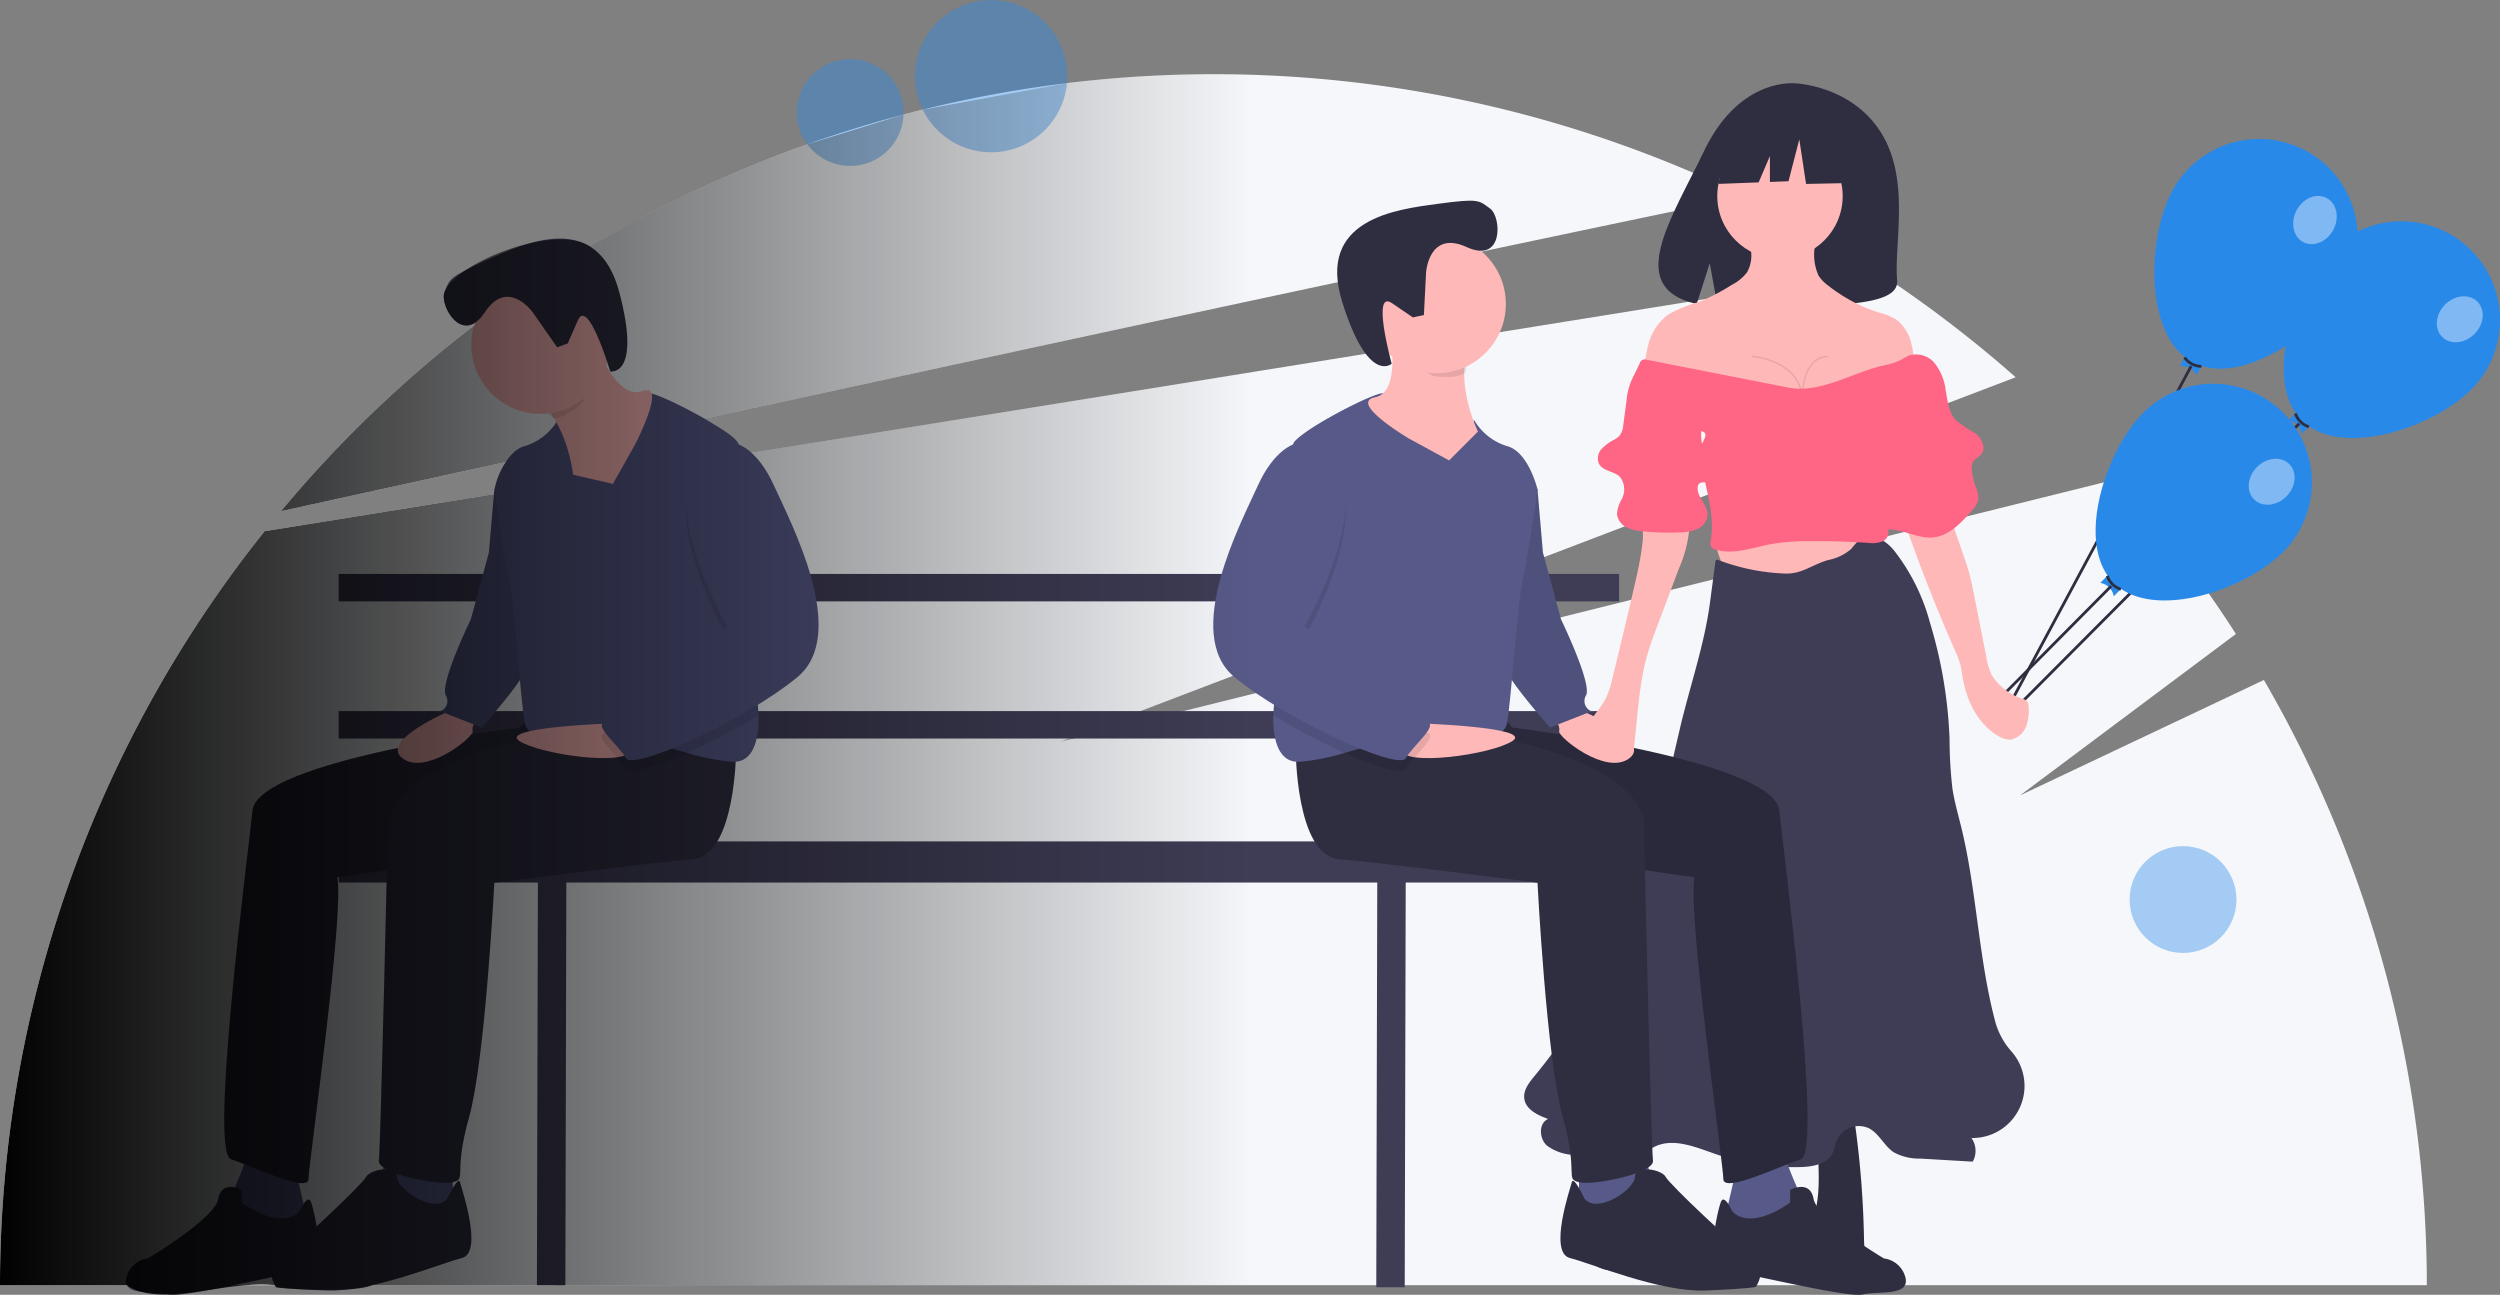 <svg xmlns="http://www.w3.org/2000/svg" xmlns:xlink="http://www.w3.org/1999/xlink" width="328" height="169.882" viewBox="0 0 328 169.882"><rect x="0" y="0" width="328" height="169.882" fill="#808080" stroke="none"/><defs><style>.a{fill:#f5f7fa;}.b{fill:#3f3d56;}.c,.j{fill:#2989e9;}.d{fill:#2f2e41;}.e{fill:#fff;}.e,.j{opacity:0.4;}.e,.g,.j,.k{isolation:isolate;}.f{fill:#ffb8b8;}.g{opacity:0.1;}.h{fill:#ff6584;}.i{fill:#575a88;}.k{mix-blend-mode:color;fill:url(#a);}</style><linearGradient id="a" x1="1" y1="1" x2="0" y2="1" gradientUnits="objectBoundingBox"><stop offset="0" stop-opacity="0"/><stop offset="1"/></linearGradient></defs><g transform="translate(0 -3)"><path class="a" d="M228.936,28.781A159.313,159.313,0,0,0,36.857,70.07C86.865,59.112,173.928,40.145,228.936,28.781Z"/><path class="a" d="M297.03,92.212l-32.009,15.149L293.35,86.178a159.824,159.824,0,0,0-15.468-20.354l-138.818,34.5L264.456,52.495a159.74,159.74,0,0,0-18.209-13.879L34.721,72.688A158.526,158.526,0,0,0,0,171.619H318.4a158.441,158.441,0,0,0-21.377-79.406Z"/><rect class="b" width="167.988" height="3.599" transform="translate(44.437 78.301)"/><rect class="b" width="167.988" height="3.599" transform="translate(44.437 96.296)"/><rect class="b" width="167.988" height="5.398" transform="translate(44.437 113.391)"/><rect class="b" width="104.25" height="3.733" transform="translate(70.442 171.616) rotate(-89.86)"/><rect class="b" width="104.25" height="3.733" transform="translate(180.567 171.884) rotate(-89.86)"/><path class="c" d="M324.25,54.087c-5.032,5.076-17.177,9.1-22.253,4.067s-1.161-17.212,3.871-22.288A12.941,12.941,0,0,1,324.25,54.087Z"/><path class="c" d="M302,59.918a2.144,2.144,0,0,0-1.772-1.756l1.756-1.772,1.772,1.756Z"/><path class="d" d="M302.879,59.174a2.928,2.928,0,0,1-1.9-1.872l.355-.116a2.554,2.554,0,0,0,1.661,1.632Z"/><path class="d" d="M264.355,96.3l-.265-.263L301.525,58.45l.266.263Z"/><ellipse class="e" cx="3.274" cy="2.729" rx="3.274" ry="2.729" transform="matrix(0.704, -0.71, 0.71, 0.704, 318.479, 45.294)"/><path class="c" d="M307.829,40.244c-3.362,6.307-13.842,13.647-20.148,10.284s-6.053-16.154-2.691-22.461A12.941,12.941,0,0,1,307.857,40.19l-.028.053Z"/><path class="c" d="M288.194,52.216a2.145,2.145,0,0,0-2.2-1.174l1.174-2.2,2.2,1.174Z"/><path class="d" d="M288.818,51.252a2.929,2.929,0,0,1-2.361-1.247l.307-.213a2.554,2.554,0,0,0,2.059,1.086Z"/><path class="d" d="M262.574,97.873l-.33-.176,25.071-46.75.33.176Z"/><ellipse class="e" cx="3.272" cy="2.727" rx="3.272" ry="2.727" transform="matrix(0.47, -0.883, 0.883, 0.47, 299.776, 33.478)"/><path class="c" d="M299.571,75.4c-5.031,5.076-17.177,9.1-22.253,4.067s-1.161-17.212,3.871-22.288A12.941,12.941,0,0,1,299.571,75.4Z"/><path class="c" d="M277.326,81.232a2.144,2.144,0,0,0-1.772-1.756L277.31,77.7l1.772,1.756Z"/><path class="d" d="M278.2,80.487a2.928,2.928,0,0,1-1.9-1.872l.355-.116a2.552,2.552,0,0,0,1.661,1.632Z"/><rect class="d" width="23.699" height="0.374" transform="translate(260.161 96.593) rotate(-45.237)"/><ellipse class="e" cx="3.274" cy="2.729" rx="3.274" ry="2.729" transform="matrix(0.704, -0.71, 0.71, 0.704, 293.8, 66.608)"/><path class="d" d="M246.953,20.67c-3.8-6.429-11.333-6.729-11.333-6.729S228.285,13,223.579,22.8c-4.386,9.127-10.439,17.938-.974,20.075l1.71-5.321,1.059,5.717a36.977,36.977,0,0,0,4.05.069c10.136-.327,19.789.1,19.478-3.541C248.488,34.959,250.612,26.856,246.953,20.67Z"/><path class="d" d="M238.232,161.647a22.69,22.69,0,0,0-.946,4.394c-.031,1.5.694,3.174,2.13,3.613a4.905,4.905,0,0,0,2.089.018,3.987,3.987,0,0,0,2.147-.732,3.891,3.891,0,0,0,.912-2.994,124.937,124.937,0,0,0-1.266-16.014,20.178,20.178,0,0,0-3.839,0c-1.014.466-.922,1.609-.936,2.58C238.481,155.554,238.907,158.641,238.232,161.647Z"/><path class="d" d="M214.629,161.647a22.688,22.688,0,0,1,.946,4.394c.031,1.5-.694,3.174-2.13,3.613a4.905,4.905,0,0,1-2.089.018,3.987,3.987,0,0,1-2.147-.732,3.891,3.891,0,0,1-.912-2.994,125.119,125.119,0,0,1,1.266-16.014,20.178,20.178,0,0,1,3.839,0c1.014.466.923,1.609.936,2.58C214.379,155.554,213.956,158.641,214.629,161.647Z"/><path class="f" d="M226.276,79.315a12.393,12.393,0,0,0,5.5.892,47.272,47.272,0,0,0,12.281-1.766,7.765,7.765,0,0,0,2.178-.88.858.858,0,0,0,.383-.415.94.94,0,0,0,0-.435l-.649-4.313a.517.517,0,0,0-.648-.54,97.655,97.655,0,0,0-10.538.618q-2.667.3-5.314.749c-.935.158-3.65.188-4.122,1.187-.281.594.287,1.639.431,2.217A16.226,16.226,0,0,0,226.276,79.315Z"/><path class="b" d="M234.173,78.249a27.409,27.409,0,0,1-8.689-1.759c-.122-.046-.281-.085-.365.015a.318.318,0,0,0-.056.168l-.714,5.4c-.741,5.6-2.694,11.129-3.971,16.628-.784,3.375-1.567,6.751-2.386,10.118-.834,3.429-1.705,6.853-2.807,10.206a77.785,77.785,0,0,1-13.861,25.156c-.709.86-1.484,1.851-1.338,2.956.189,1.432,1.764,2.178,3.122,2.67-1.257.555-1.179,2.538-.176,3.476a6.335,6.335,0,0,0,3.846,1.243l4.679.442a7.139,7.139,0,0,0,3.557-.268c.711-.314,1.3-.851,1.99-1.209,2.44-1.264,5.35-.031,7.945.873a31.914,31.914,0,0,0,11.268,1.756c1.6-.04,3.468-.372,4.2-1.8.282-.55.343-1.188.581-1.759a3.17,3.17,0,0,1,4.214-1.525l.033.016c1.326.714,1.963,2.3,3.22,3.131a6.96,6.96,0,0,0,3.488.825l6.87.4a2.907,2.907,0,0,0-.168-3.1,6.834,6.834,0,0,0,5.237-11.371,9.743,9.743,0,0,1-2.09-3.8c-2.235-8.371-2.423-17.171-4.481-25.588-.412-1.685-.9-3.357-1.161-5.072a58.168,58.168,0,0,1-.379-6.571,60,60,0,0,0-2.574-15.222,26.4,26.4,0,0,0-4.6-9.319,5.884,5.884,0,0,0-2.072-1.726,2.6,2.6,0,0,0-2.586.189A10.5,10.5,0,0,0,242.9,75a6.4,6.4,0,0,1-3.015,1.468C237.7,77.087,236.451,78.333,234.173,78.249Z"/><path class="f" d="M215.016,77.241c-.142.711-.3,1.419-.466,2.126q-1.457,6.342-3.013,12.661a12.389,12.389,0,0,1-.808,2.5c-.648,1.327-1.745,2.384-2.481,3.664s-1.04,3.024-.092,4.156a4.58,4.58,0,0,0,2.489,1.25,3.314,3.314,0,0,0,2.609-.094,3.357,3.357,0,0,0,1.125-2.532c.5-4.025.631-8.124,1.742-12.024.371-1.3.848-2.572,1.325-3.84l2.817-7.493a16.881,16.881,0,0,0,1.422-5.786,1.4,1.4,0,0,0-.326-1.072,1.347,1.347,0,0,0-.506-.256c-1.188-.383-4.239-.7-5.042.606-.4.642-.2,2.127-.289,2.881Q215.338,75.625,215.016,77.241Z"/><path class="f" d="M250.279,72.667q2.8,7.928,6.195,15.63a12.887,12.887,0,0,1,.716,1.879c.151.574.22,1.166.318,1.751.513,3.047,2.012,6.1,4.689,7.645a2.876,2.876,0,0,0,1.566.473,2.769,2.769,0,0,0,2.2-2.2,5.737,5.737,0,0,0,.173-2.295,1.033,1.033,0,0,0-.19-.546,1.16,1.16,0,0,0-.48-.286,7.571,7.571,0,0,1-4.127-3.1,8.732,8.732,0,0,1-.735-2.442L259,81.062c-.19-.965-.38-1.931-.642-2.878-.215-.776-.478-1.538-.74-2.3l-1.744-5.055-1.284-3.722a.547.547,0,0,0-.6-.484l-.045.007h-3.592C247.972,66.619,249.84,71.426,250.279,72.667Z"/><circle class="f" cx="8.226" cy="8.226" r="8.226" transform="translate(225.308 20.5)"/><path class="f" d="M229.216,38.719a5.722,5.722,0,0,1-1.98,1.639,27.627,27.627,0,0,1-4.385,2.278,17.076,17.076,0,0,0-4.056,1.682A7.072,7.072,0,0,0,216.29,48.1a21.1,21.1,0,0,0-.665,4.567,2.106,2.106,0,0,0,.076.946,1.942,1.942,0,0,0,1.1.923,20,20,0,0,0,7.368,1.263c5.016.193,10.036.219,15.056.244a12.539,12.539,0,0,0,5.72-.955l3.438-1.235a5.44,5.44,0,0,0,1.37-.642c1.455-1.05,1.51-3.208,1.059-4.945a5.576,5.576,0,0,0-2.1-3.4,8.419,8.419,0,0,0-2.108-.832,21.049,21.049,0,0,1-6.77-3.585,5.041,5.041,0,0,1-1.24-1.287,6.649,6.649,0,0,1-.537-3.487,1.384,1.384,0,0,0-.308-1.051,1.41,1.41,0,0,0-.834-.27,17.122,17.122,0,0,0-5.9.146c-1.2.3-1.314.371-1.266,1.542A4.48,4.48,0,0,1,229.216,38.719Z"/><path class="d" d="M245.276,20.05l-7.437-3.9-10.27,1.594-2.125,9.385,5.289-.2,1.478-3.448v3.391l2.441-.094,1.417-5.489.885,5.843,8.677-.177Z"/><path class="g" d="M236.373,55.288c-.33-4.994-6.429-5.429-6.49-5.433l.011-.187c.059,0,5.5.389,6.516,4.613.139-1.578.754-4.474,3.382-4.613l.01.187c-3.419.18-3.245,5.37-3.242,5.423Z"/><path class="h" d="M234.592,53.844,216.044,50.2a.694.694,0,0,0-.9.4.664.664,0,0,0-.036.125l-.672,1.391a8.637,8.637,0,0,0-1.04,3.483l-.413,3.1a2.729,2.729,0,0,1-.49,1.459,2.617,2.617,0,0,1-.7.522,5.931,5.931,0,0,0-1.672,1.23,1.816,1.816,0,0,0-.336,1.938c.527.992,2.027.951,2.8,1.766a2.733,2.733,0,0,1,.163,2.922,4.446,4.446,0,0,0-.6,1.891,2.219,2.219,0,0,0,1.246,1.752,5.808,5.808,0,0,0,2.17.534,33.661,33.661,0,0,0,4.794.14,5.857,5.857,0,0,0,2.344-.455,2.24,2.24,0,0,0,1.335-1.856c.022-1.322-1.48-2.367-1.29-3.675a.729.729,0,0,1,.137-.358c.257-.317.762-.187,1.155-.3a1.332,1.332,0,0,0,.743-1.6,6.776,6.776,0,0,0-.866-1.733,5.8,5.8,0,0,1-.706-3.315c1.426.349-.418,1.664-.215,3.118.5,3.569,2.1,7.65,1.458,11.2a1.133,1.133,0,0,0,.111.951,1.019,1.019,0,0,0,.481.266c2.363.741,4.87-.252,7.3-.708A28.954,28.954,0,0,1,237.482,74q3.8-.027,7.6.223a3.808,3.808,0,0,0,1.889-.19,1.28,1.28,0,0,0,.737-1.566c1.993-.038,3.869,1.217,5.855,1.049,2.141-.181,3.767-1.929,5.169-3.557a3.027,3.027,0,0,0,.812-1.381,3.605,3.605,0,0,0-.36-1.763,9.6,9.6,0,0,1-.468-1.971,1.957,1.957,0,0,1,.144-1.247c.259-.437.789-.642,1.1-1.048.619-.82.045-2.037-.766-2.668a20.937,20.937,0,0,1-2.548-1.719c-.991-1.041-1.13-2.6-1.379-4.011a7.036,7.036,0,0,0-1.419-3.474,3.168,3.168,0,0,0-3.4-1.029,10.841,10.841,0,0,0-1.053.575,8.646,8.646,0,0,1-2.195.706C242.969,51.879,238.851,54.68,234.592,53.844Z"/><path class="i" d="M227.761,156.5s-1.184,5.445-1.42,5.919,4.5,2.131,4.5,2.131l5.682-4.025s-2.367-5.208-2.367-6.155Z"/><path class="d" d="M196.746,96.554l1.657,1.894s34.328,4.261,35.038,10.89,5.682,44.8,2.841,45.743-10.18,4.5-10.18,2.6-4.735-34.853-3.788-39.588c0,0-40.957-5.208-41.9-11.127s.947-8.523.947-8.523Z"/><path class="g" d="M196.746,96.554l1.657,1.894s34.328,4.261,35.038,10.89,5.682,44.8,2.841,45.743-10.18,4.5-10.18,2.6-4.735-34.853-3.788-39.588c0,0-40.957-5.208-41.9-11.127s.947-8.523.947-8.523Z"/><path class="d" d="M227.287,161.947s-.947-2.131-1.42-1.42-2.131,9-.474,9,16.809,3.788,18.94,3.314,6.155.237,5.682-2.131a3.323,3.323,0,0,0-2.841-2.6s-8.76-5.208-9.233-7.813-3.078-1.184-3.078-1.184v1.657S229.891,164.551,227.287,161.947Z"/><path class="i" d="M207.165,156.45V161.9h9l.71-2.131-.947-5.682Z"/><path class="d" d="M169.995,101.289s0,13.968,5.682,14.441,26.042,3.078,26.042,3.078,1.184,23.2,3.314,30.777.237,8.049,2.131,8.523,9.943-1.184,9.707-2.841-1.184-43.561-1.184-43.561,2.131-9-26.279-13.258Z"/><path class="d" d="M207.875,160.243s-1.42-3.078-1.657-2.131-3.078,9.233-.237,9.943,11.837,4.5,17.756,4.262,6.629-.474,6.629-.474,1.657-2.367-.474-3.788S219,158.348,218.528,157.4s-4.025-1.657-4.025,0S209.532,162.37,207.875,160.243Z"/><path class="f" d="M207.162,96.08s9.707,4.025,6.629,6.392-9.47-2.841-9.233-3.551-.947-2.367-.947-2.367Z"/><path class="i" d="M198.642,64.357,201.72,67.2l.71,8.286,2.367,8.76s4.025,8.286,3.314,9.943a1.437,1.437,0,0,0,.421,1.987,1.5,1.5,0,0,0,.289.144l-5.445,2.131s-5.919-6.629-5.919-8.049S198.642,64.357,198.642,64.357Z"/><path class="g" d="M198.642,64.357,201.72,67.2l.71,8.286,2.367,8.76s4.025,8.286,3.314,9.943a1.437,1.437,0,0,0,.421,1.987,1.5,1.5,0,0,0,.289.144l-5.445,2.131s-5.919-6.629-5.919-8.049S198.642,64.357,198.642,64.357Z"/><path class="i" d="M201.719,67.2s-1.184,8.523-1.894,11.6-1.657,17.282-2.131,19.176-3.314,2.367-9,1.657a10.73,10.73,0,0,0-1.075-.081c-3.5-.111-7.5,1.2-11.208,2.225a28.144,28.144,0,0,1-5.947,1.17c-2.7.123-3.49-2.869-3.4-6.108.088-3.014.942-6.245,1.74-7.386,1.437-2.055.024-20.5.554-26.589h0a4.4,4.4,0,0,1,.393-1.818c1.421-1.894,10.654-6.629,11.688-6.437s9.856,5.727,9.856,5.727c2.131,0,2.062-2.311,2.062-2.311a7.6,7.6,0,0,0,4.33,3.494C200.54,62.225,201.719,67.2,201.719,67.2Z"/><path class="f" d="M185.893,97.89s15.25.486,12.579,2.3-14.509,3.469-14.746,1.1S185.893,97.89,185.893,97.89Z"/><path class="g" d="M187.625,99.55c.05.909-2.4,2.957-3.187,4.342-.438.767-3.828-.244-8.021-2.117a82.25,82.25,0,0,1-9.344-4.938c.088-3.014.942-6.245,1.74-7.387,1.437-2.055.024-20.5.554-26.589h0a2.636,2.636,0,0,1,.393-.161H172.6c9.707,4.5-1.42,23.911-1.42,23.911s14.678,12.074,16.1,12.548A.426.426,0,0,1,187.625,99.55Z"/><path class="i" d="M172.6,61.279h-2.841s-2.6.71-4.735,5.445-9.943,19.413-3.078,25.1,21.544,12.311,22.491,10.654,4.261-4.261,2.841-4.735-16.1-12.548-16.1-12.548S182.306,65.773,172.6,61.279Z"/><path class="f" d="M193.906,59.621l-3.788,3.788-5.208-2.841s-8.049-4.735-4.5-5.445c2.285-.457,2.413-3.951,2.216-6.385a22.072,22.072,0,0,0-.322-2.375s13.376-4.143,10.772,1.065a9.053,9.053,0,0,0-.814,2.547C191.465,54.657,193.906,59.621,193.906,59.621Z"/><path class="g" d="M193.078,49.348a9.053,9.053,0,0,0-.814,2.547c-1.179.713-1.967.53-3.447.53-2.2,0-3.08-2.805-4.5-4.261-.111-1.352-2.012.118-2.012.118S195.683,44.139,193.078,49.348Z"/><circle class="f" cx="9.066" cy="9.066" r="9.066" transform="translate(179.434 33.82)"/><path class="d" d="M187.106,38.673s.4-5.508,5.306-3.262,4.588-3.944,3.1-5.038-1.436-1.365-6.861-.633S172.694,31.712,176.1,42.62s6.49,8.1,6.49,8.1-2.707-9.816.036-7.946l2.743,1.87,1.447-.307Z"/><path class="i" d="M38.814,156.5s1.184,5.445,1.42,5.919-4.5,2.131-4.5,2.131l-5.682-4.025s2.368-5.208,2.368-6.155Z"/><path class="d" d="M69.828,96.554l-1.657,1.894s-34.328,4.261-35.038,10.89-5.682,44.8-2.841,45.743,10.18,4.5,10.18,2.6,4.735-34.853,3.788-39.588c0,0,40.957-5.208,41.9-11.127s-.947-8.523-.947-8.523Z"/><path class="g" d="M69.828,96.554l-1.657,1.894s-34.328,4.261-35.038,10.89-5.682,44.8-2.841,45.743,10.18,4.5,10.18,2.6,4.735-34.853,3.788-39.588c0,0,40.957-5.208,41.9-11.127s-.947-8.523-.947-8.523Z"/><path class="d" d="M39.293,161.947s.947-2.131,1.42-1.42,2.131,9,.473,9-16.813,3.787-18.943,3.31-6.155.237-5.682-2.131a3.323,3.323,0,0,1,2.841-2.6s8.76-5.208,9.233-7.813,3.078-1.184,3.078-1.184v1.657S36.684,164.551,39.293,161.947Z"/><path class="i" d="M59.412,156.45V161.9h-9l-.71-2.131.947-5.682Z"/><path class="d" d="M96.58,101.289s0,13.968-5.682,14.442-26.042,3.078-26.042,3.078-1.184,23.2-3.315,30.777-.237,8.049-2.131,8.523-9.943-1.184-9.707-2.841,1.184-43.561,1.184-43.561-2.131-9,26.279-13.258Z"/><path class="d" d="M58.7,160.243s1.421-3.078,1.657-2.131,3.078,9.233.237,9.943-11.837,4.5-17.756,4.262-6.629-.474-6.629-.474-1.657-2.367.474-3.788,10.89-9.707,11.364-10.654,4.025-1.657,4.025,0S57.044,162.37,58.7,160.243Z"/><path class="f" d="M59.412,96.08s-9.707,4.025-6.629,6.392,9.47-2.841,9.233-3.551.947-2.368.947-2.368Z"/><path class="i" d="M67.935,64.356,64.857,67.2l-.71,8.286-2.367,8.76s-4.025,8.286-3.314,9.943a1.437,1.437,0,0,1-.421,1.987,1.5,1.5,0,0,1-.289.144L63.2,98.448S69.12,91.819,69.12,90.4,67.935,64.356,67.935,64.356Z"/><path class="g" d="M67.935,64.356,64.857,67.2l-.71,8.286-2.367,8.76s-4.025,8.286-3.314,9.943a1.437,1.437,0,0,1-.421,1.987,1.5,1.5,0,0,1-.289.144L63.2,98.448S69.12,91.819,69.12,90.4,67.935,64.356,67.935,64.356Z"/><path class="i" d="M64.857,67.2s1.184,8.523,1.894,11.6,1.657,17.282,2.131,19.176,3.314,2.367,9,1.657a10.75,10.75,0,0,1,1.075-.08c3.5-.111,7.5,1.2,11.208,2.225a28.206,28.206,0,0,0,5.947,1.169c2.7.123,3.49-2.869,3.4-6.108-.088-3.014-.942-6.245-1.74-7.386-1.437-2.055-.024-20.5-.554-26.589h0a4.4,4.4,0,0,0-.393-1.818c-1.421-1.894-10.654-6.629-11.688-6.437s-9.856,5.727-9.856,5.727c-2.131,0-2.062-2.311-2.062-2.311a7.6,7.6,0,0,1-4.33,3.494C66.04,62.225,64.857,67.2,64.857,67.2Z"/><path class="f" d="M80.683,97.89s-15.25.486-12.579,2.3,14.509,3.469,14.746,1.1S80.683,97.89,80.683,97.89Z"/><path class="g" d="M78.952,99.55c-.05.909,2.4,2.957,3.187,4.342.438.767,3.828-.244,8.021-2.117A82.251,82.251,0,0,0,99.5,96.837c-.088-3.014-.942-6.245-1.74-7.387-1.437-2.055-.024-20.5-.554-26.589h0a2.636,2.636,0,0,0-.393-.161H93.976c-9.707,4.5,1.42,23.911,1.42,23.911S80.718,98.685,79.3,99.159A.426.426,0,0,0,78.952,99.55Z"/><path class="i" d="M93.976,61.279h2.841s2.6.71,4.735,5.445,9.943,19.413,3.078,25.1S83.09,104.13,82.139,102.473s-4.261-4.261-2.841-4.735S95.4,85.19,95.4,85.19,84.27,65.773,93.976,61.279Z"/><path class="f" d="M75.189,65.284l5.22,1.2,2.914-5.171s4.316-8.282.93-7c-2.18.824-4.139-2.072-5.263-4.24A21.824,21.824,0,0,1,78,47.893S64.46,51.469,69.43,54.5a9.1,9.1,0,0,1,2.04,1.729C74.627,59.779,75.189,65.284,75.189,65.284Z"/><path class="g" d="M70.445,56.131a9.109,9.109,0,0,1,2.041,1.729c1.377-.02,1.948-.593,3.2-1.378,1.862-1.163,1.126-4.011,1.558-6-.622-1.205,1.769-.966,1.769-.966S65.477,53.1,70.445,56.131Z"/><circle class="f" cx="9.066" cy="9.066" r="9.066" transform="translate(61.836 39.161)"/><path class="d" d="M69.85,43.911s-3.259-4.459-6.229.046-5.981-.914-5.3-2.627.494-1.919,5.483-4.173,14.577-6.786,17.47,4.27-1.21,10.308-1.21,10.308-2.907-9.759-4.242-6.719l-1.335,3.039-1.388.51Z"/><circle class="j" cx="9.99" cy="9.99" r="9.99" transform="translate(120.044 3)"/><circle class="j" cx="7.008" cy="7.008" r="7.008" transform="translate(104.538 10.753)"/><circle class="j" cx="7.008" cy="7.008" r="7.008" transform="translate(279.407 114.012)"/><path class="k" d="M121.07,17.39c-.84.2-1.69.42-2.53.64l-12.62,3.9A159.307,159.307,0,0,0,77.41,35.35c-4.69-3.18-17.97,2.39-19.09,5.98-.58,1.46,1.52,5.6,3.98,4.02-.03.11-.06.23-.09.35A158.818,158.818,0,0,0,36.86,70.07c8.8-1.93,18.78-4.11,29.51-6.45a9.231,9.231,0,0,0-1.57,4.22L34.72,72.69A158.525,158.525,0,0,0,0,171.62H16.66c4.6,3.07,12.78-.7,19.41,0a2.324,2.324,0,0,0,.14.22c-.89.16,10.25.92,12.6-.22,1.27,0,24.88-.01,25.36.01v-.01H164V94.12l-8.73,2.18h-5.65l12.15-4.64A26.825,26.825,0,0,0,164,93.39V51.86L98.58,62.4a5.731,5.731,0,0,0-1.67-1.09c-.48-1.11-2.33-2.05-4.46-3.37,22.96-5,47.75-10.36,71.55-15.46V12.8a159.133,159.133,0,0,0-24.02,1.11Zm19.12,82.5h.6l-1.73.43Z"/></g></svg>